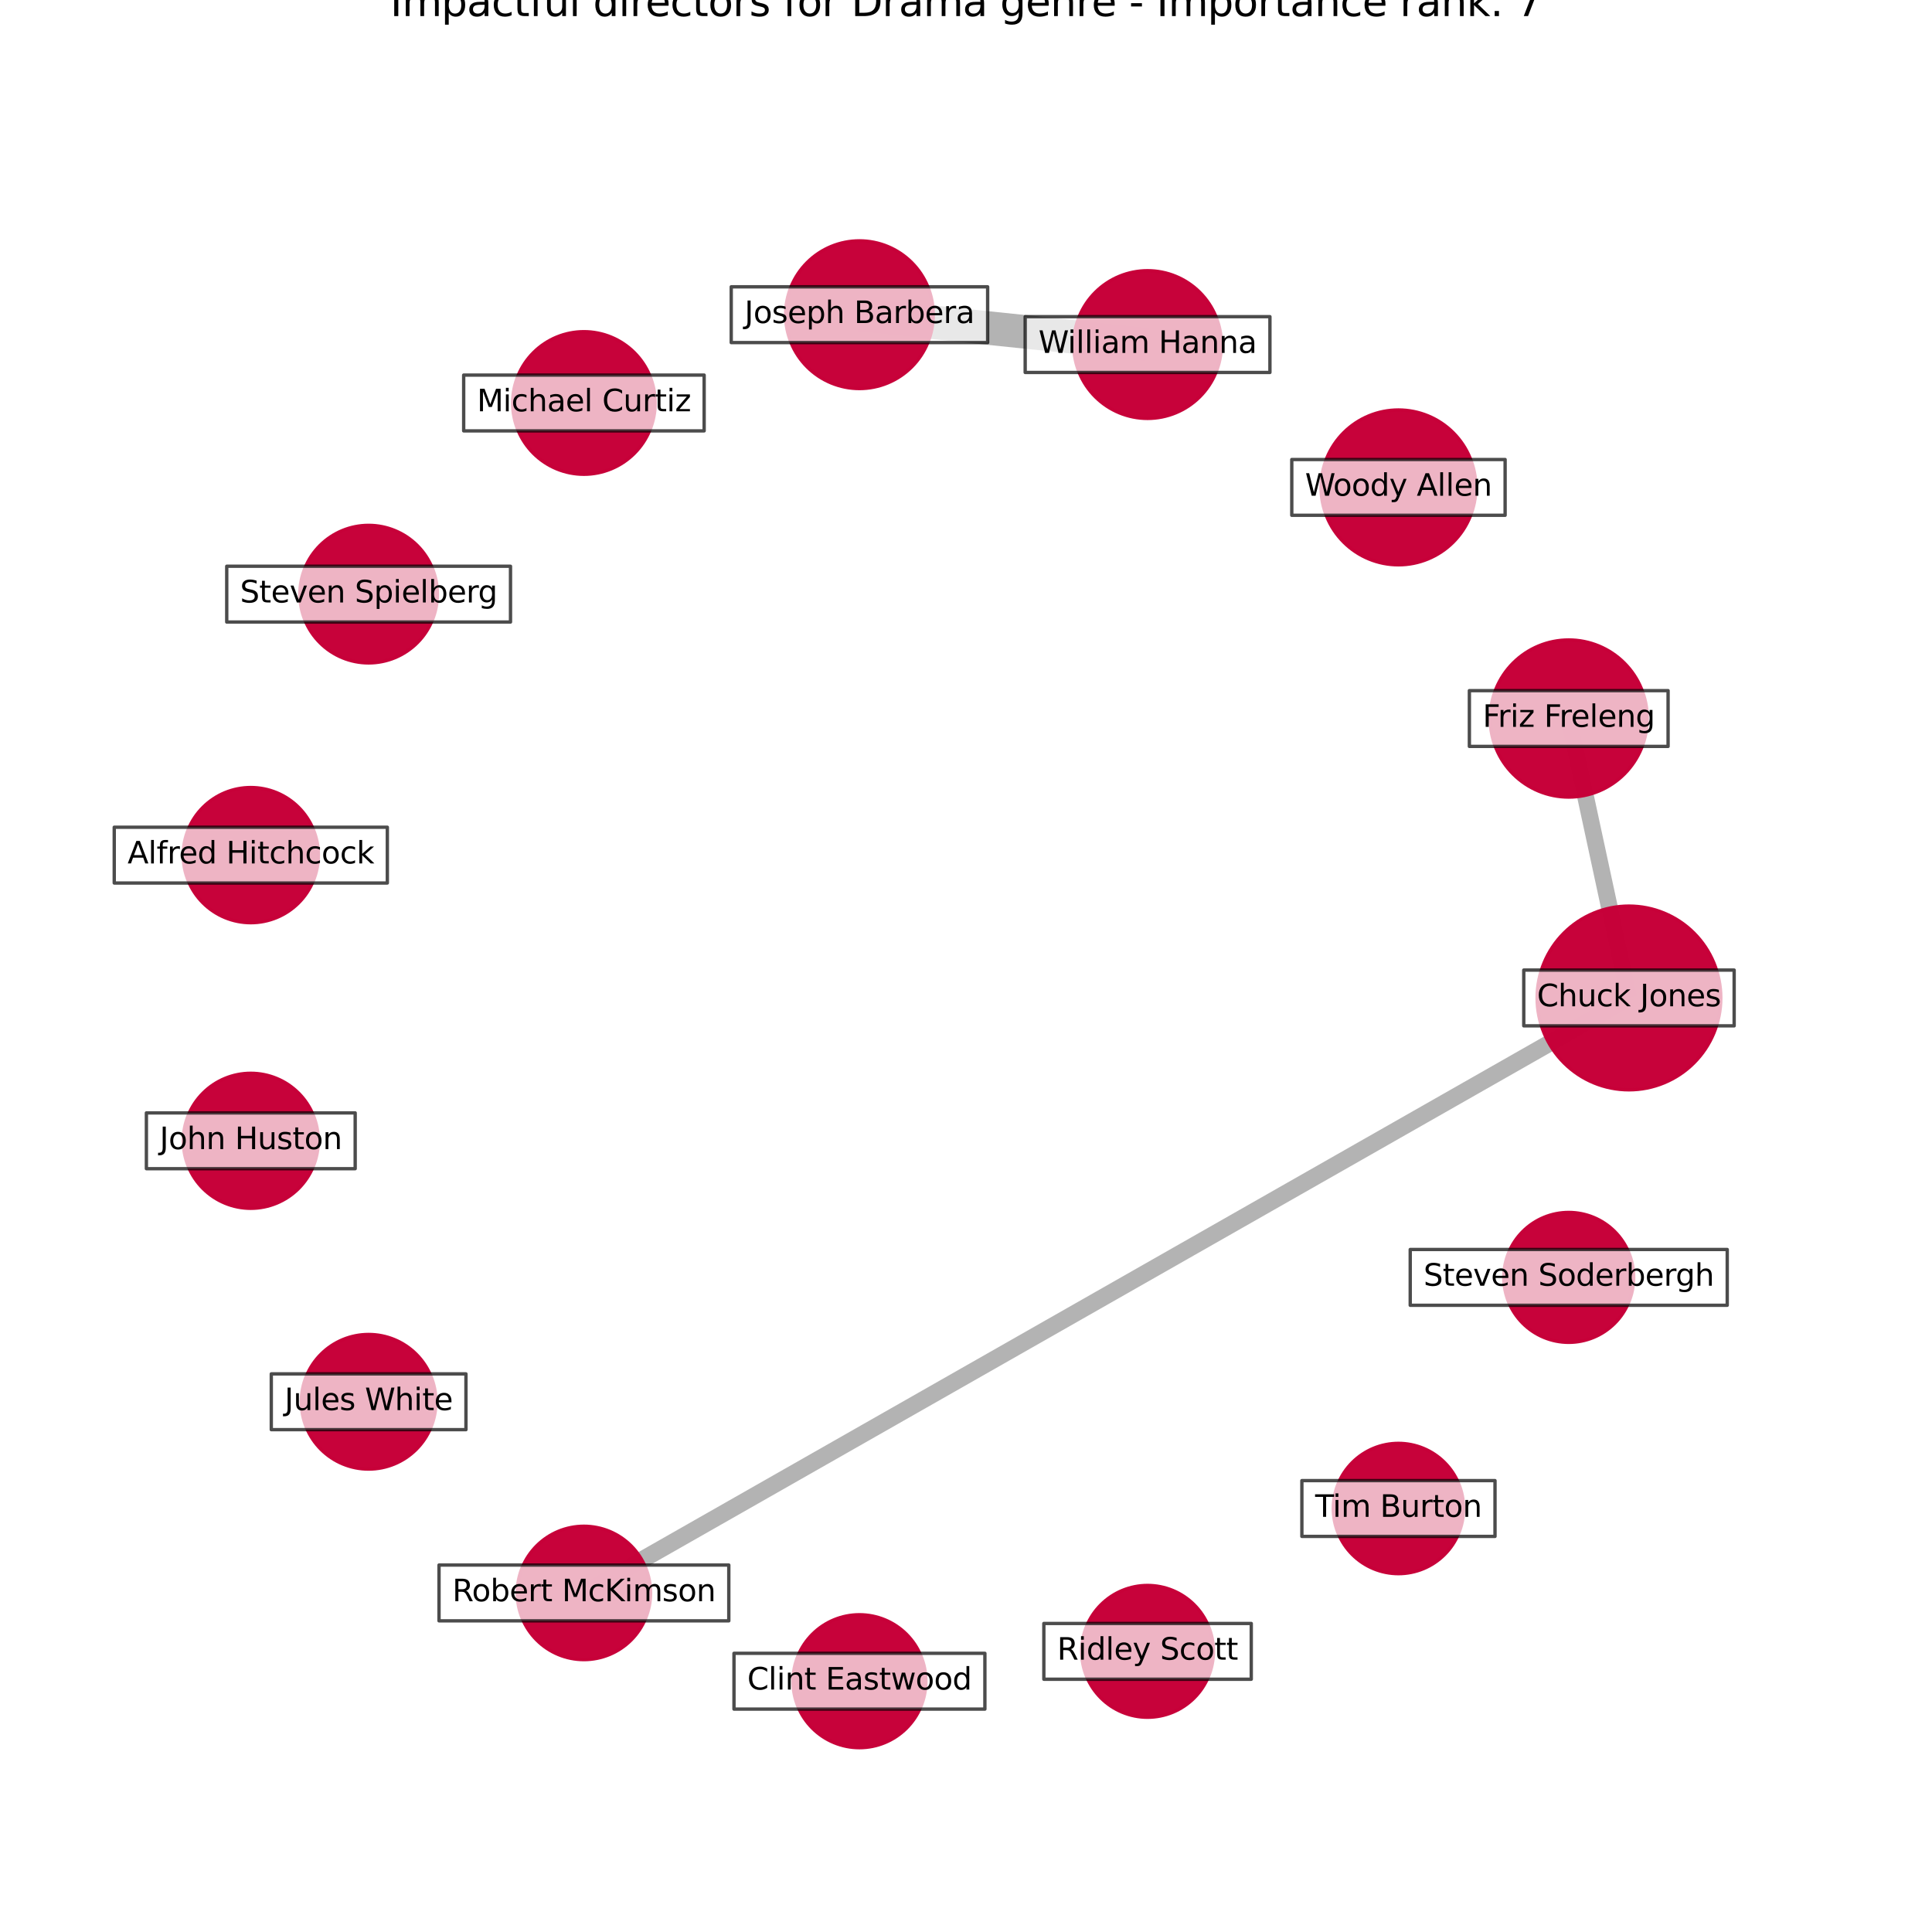 <?xml version="1.0" encoding="utf-8" standalone="no"?>
<!DOCTYPE svg PUBLIC "-//W3C//DTD SVG 1.1//EN"
  "http://www.w3.org/Graphics/SVG/1.1/DTD/svg11.dtd">
<svg xmlns:xlink="http://www.w3.org/1999/xlink" width="576pt" height="576pt" viewBox="0 0 576 576" xmlns="http://www.w3.org/2000/svg" version="1.1">
 <defs>
  <style type="text/css">*{stroke-linejoin: round; stroke-linecap: butt}</style>
 </defs>
 <g id="figure_1">
  <g id="patch_1">
   <path d="M 0 576 
L 576 576 
L 576 0 
L 0 0 
z
" style="fill: #ffffff"/>
  </g>
  <g id="axes_1">
   <g id="LineCollection_1">
    <path d="M 485.652 297.527 
L 467.695 214.217 
" clip-path="url(#p1ddb71b9ff)" style="fill: none; stroke: #000000; stroke-opacity: 0.3; stroke-width: 5"/>
    <path d="M 485.652 297.527 
L 174.086 474.911 
" clip-path="url(#p1ddb71b9ff)" style="fill: none; stroke: #000000; stroke-opacity: 0.3; stroke-width: 5.068"/>
    <path d="M 342.128 102.726 
L 256.23 93.824 
" clip-path="url(#p1ddb71b9ff)" style="fill: none; stroke: #000000; stroke-opacity: 0.3; stroke-width: 10"/>
   </g>
   <g id="PathCollection_1">
    <path d="M 485.652 324.913 
C 492.915 324.913 499.882 322.028 505.017 316.892 
C 510.153 311.756 513.039 304.79 513.039 297.527 
C 513.039 290.264 510.153 283.298 505.017 278.162 
C 499.882 273.027 492.915 270.141 485.652 270.141 
C 478.39 270.141 471.423 273.027 466.288 278.162 
C 461.152 283.298 458.266 290.264 458.266 297.527 
C 458.266 304.79 461.152 311.756 466.288 316.892 
C 471.423 322.028 478.39 324.913 485.652 324.913 
z
" clip-path="url(#p1ddb71b9ff)" style="fill: #c70039; fill-opacity: 0.99; stroke: #c70039; stroke-opacity: 0.99"/>
    <path d="M 467.695 237.636 
C 473.906 237.636 479.863 235.168 484.254 230.777 
C 488.646 226.385 491.114 220.428 491.114 214.217 
C 491.114 208.006 488.646 202.049 484.254 197.658 
C 479.863 193.266 473.906 190.798 467.695 190.798 
C 461.484 190.798 455.527 193.266 451.135 197.658 
C 446.744 202.049 444.276 208.006 444.276 214.217 
C 444.276 220.428 446.744 226.385 451.135 230.777 
C 455.527 235.168 461.484 237.636 467.695 237.636 
z
" clip-path="url(#p1ddb71b9ff)" style="fill: #c70039; fill-opacity: 0.99; stroke: #c70039; stroke-opacity: 0.99"/>
    <path d="M 416.927 168.392 
C 423.048 168.392 428.919 165.96 433.247 161.632 
C 437.575 157.304 440.007 151.433 440.007 145.312 
C 440.007 139.191 437.575 133.32 433.247 128.992 
C 428.919 124.664 423.048 122.232 416.927 122.232 
C 410.806 122.232 404.935 124.664 400.607 128.992 
C 396.279 133.32 393.847 139.191 393.847 145.312 
C 393.847 151.433 396.279 157.304 400.607 161.632 
C 404.935 165.96 410.806 168.392 416.927 168.392 
z
" clip-path="url(#p1ddb71b9ff)" style="fill: #c70039; fill-opacity: 0.99; stroke: #c70039; stroke-opacity: 0.99"/>
    <path d="M 342.128 124.743 
C 347.967 124.743 353.567 122.424 357.696 118.295 
C 361.825 114.166 364.145 108.565 364.145 102.726 
C 364.145 96.887 361.825 91.287 357.696 87.158 
C 353.567 83.029 347.967 80.709 342.128 80.709 
C 336.289 80.709 330.688 83.029 326.559 87.158 
C 322.43 91.287 320.111 96.887 320.111 102.726 
C 320.111 108.565 322.43 114.166 326.559 118.295 
C 330.688 122.424 336.289 124.743 342.128 124.743 
z
" clip-path="url(#p1ddb71b9ff)" style="fill: #c70039; fill-opacity: 0.99; stroke: #c70039; stroke-opacity: 0.99"/>
    <path d="M 256.23 115.841 
C 262.069 115.841 267.669 113.521 271.798 109.392 
C 275.927 105.263 278.247 99.663 278.247 93.824 
C 278.247 87.985 275.927 82.384 271.798 78.255 
C 267.669 74.126 262.069 71.807 256.23 71.807 
C 250.391 71.807 244.79 74.126 240.661 78.255 
C 236.532 82.384 234.213 87.985 234.213 93.824 
C 234.213 99.663 236.532 105.263 240.661 109.392 
C 244.79 113.521 250.391 115.841 256.23 115.841 
z
" clip-path="url(#p1ddb71b9ff)" style="fill: #c70039; fill-opacity: 0.99; stroke: #c70039; stroke-opacity: 0.99"/>
    <path d="M 174.086 141.397 
C 179.722 141.397 185.129 139.157 189.114 135.172 
C 193.1 131.186 195.339 125.78 195.339 120.143 
C 195.339 114.506 193.1 109.1 189.114 105.114 
C 185.129 101.129 179.722 98.889 174.086 98.889 
C 168.449 98.889 163.043 101.129 159.057 105.114 
C 155.072 109.1 152.832 114.506 152.832 120.143 
C 152.832 125.78 155.072 131.186 159.057 135.172 
C 163.043 139.157 168.449 141.397 174.086 141.397 
z
" clip-path="url(#p1ddb71b9ff)" style="fill: #c70039; fill-opacity: 0.99; stroke: #c70039; stroke-opacity: 0.99"/>
    <path d="M 109.9 197.64 
C 115.338 197.64 120.554 195.479 124.399 191.634 
C 128.245 187.788 130.406 182.572 130.406 177.134 
C 130.406 171.695 128.245 166.479 124.399 162.634 
C 120.554 158.788 115.338 156.628 109.9 156.628 
C 104.461 156.628 99.245 158.788 95.4 162.634 
C 91.554 166.479 89.393 171.695 89.393 177.134 
C 89.393 182.572 91.554 187.788 95.4 191.634 
C 99.245 195.479 104.461 197.64 109.9 197.64 
z
" clip-path="url(#p1ddb71b9ff)" style="fill: #c70039; fill-opacity: 0.99; stroke: #c70039; stroke-opacity: 0.99"/>
    <path d="M 74.769 275.091 
C 80.113 275.091 85.239 272.968 89.017 269.189 
C 92.796 265.411 94.919 260.285 94.919 254.942 
C 94.919 249.598 92.796 244.472 89.017 240.694 
C 85.239 236.915 80.113 234.792 74.769 234.792 
C 69.426 234.792 64.3 236.915 60.521 240.694 
C 56.743 244.472 54.62 249.598 54.62 254.942 
C 54.62 260.285 56.743 265.411 60.521 269.189 
C 64.3 272.968 69.426 275.091 74.769 275.091 
z
" clip-path="url(#p1ddb71b9ff)" style="fill: #c70039; fill-opacity: 0.99; stroke: #c70039; stroke-opacity: 0.99"/>
    <path d="M 74.769 360.24 
C 80.107 360.24 85.227 358.119 89.001 354.345 
C 92.776 350.57 94.896 345.451 94.896 340.113 
C 94.896 334.775 92.776 329.655 89.001 325.881 
C 85.227 322.107 80.107 319.986 74.769 319.986 
C 69.431 319.986 64.312 322.107 60.537 325.881 
C 56.763 329.655 54.642 334.775 54.642 340.113 
C 54.642 345.451 56.763 350.57 60.537 354.345 
C 64.312 358.119 69.431 360.24 74.769 360.24 
z
" clip-path="url(#p1ddb71b9ff)" style="fill: #c70039; fill-opacity: 0.99; stroke: #c70039; stroke-opacity: 0.99"/>
    <path d="M 109.9 437.989 
C 115.222 437.989 120.327 435.874 124.09 432.111 
C 127.853 428.348 129.968 423.243 129.968 417.921 
C 129.968 412.599 127.853 407.494 124.09 403.73 
C 120.327 399.967 115.222 397.853 109.9 397.853 
C 104.577 397.853 99.473 399.967 95.709 403.73 
C 91.946 407.494 89.831 412.599 89.831 417.921 
C 89.831 423.243 91.946 428.348 95.709 432.111 
C 99.473 435.874 104.577 437.989 109.9 437.989 
z
" clip-path="url(#p1ddb71b9ff)" style="fill: #c70039; fill-opacity: 0.99; stroke: #c70039; stroke-opacity: 0.99"/>
    <path d="M 174.086 494.791 
C 179.358 494.791 184.415 492.696 188.143 488.968 
C 191.871 485.24 193.965 480.183 193.965 474.911 
C 193.965 469.639 191.871 464.583 188.143 460.855 
C 184.415 457.127 179.358 455.032 174.086 455.032 
C 168.814 455.032 163.757 457.127 160.029 460.855 
C 156.301 464.583 154.207 469.639 154.207 474.911 
C 154.207 480.183 156.301 485.24 160.029 488.968 
C 163.757 492.696 168.814 494.791 174.086 494.791 
z
" clip-path="url(#p1ddb71b9ff)" style="fill: #c70039; fill-opacity: 0.99; stroke: #c70039; stroke-opacity: 0.99"/>
    <path d="M 256.23 521.046 
C 261.485 521.046 266.525 518.958 270.241 515.242 
C 273.957 511.526 276.045 506.486 276.045 501.231 
C 276.045 495.976 273.957 490.935 270.241 487.219 
C 266.525 483.503 261.485 481.416 256.23 481.416 
C 250.975 481.416 245.934 483.503 242.218 487.219 
C 238.502 490.935 236.415 495.976 236.415 501.231 
C 236.415 506.486 238.502 511.526 242.218 515.242 
C 245.934 518.958 250.975 521.046 256.23 521.046 
z
" clip-path="url(#p1ddb71b9ff)" style="fill: #c70039; fill-opacity: 0.99; stroke: #c70039; stroke-opacity: 0.99"/>
    <path d="M 342.128 511.976 
C 347.338 511.976 352.336 509.906 356.021 506.221 
C 359.706 502.537 361.776 497.539 361.776 492.328 
C 361.776 487.117 359.706 482.119 356.021 478.435 
C 352.336 474.75 347.338 472.68 342.128 472.68 
C 336.917 472.68 331.919 474.75 328.234 478.435 
C 324.55 482.119 322.479 487.117 322.479 492.328 
C 322.479 497.539 324.55 502.537 328.234 506.221 
C 331.919 509.906 336.917 511.976 342.128 511.976 
z
" clip-path="url(#p1ddb71b9ff)" style="fill: #c70039; fill-opacity: 0.99; stroke: #c70039; stroke-opacity: 0.99"/>
    <path d="M 416.927 469.165 
C 422.078 469.165 427.019 467.119 430.661 463.476 
C 434.303 459.834 436.35 454.893 436.35 449.742 
C 436.35 444.591 434.303 439.651 430.661 436.008 
C 427.019 432.366 422.078 430.319 416.927 430.319 
C 411.776 430.319 406.836 432.366 403.193 436.008 
C 399.551 439.651 397.504 444.591 397.504 449.742 
C 397.504 454.893 399.551 459.834 403.193 463.476 
C 406.836 467.119 411.776 469.165 416.927 469.165 
z
" clip-path="url(#p1ddb71b9ff)" style="fill: #c70039; fill-opacity: 0.99; stroke: #c70039; stroke-opacity: 0.99"/>
    <path d="M 467.695 400.202 
C 472.831 400.202 477.757 398.162 481.388 394.53 
C 485.019 390.899 487.06 385.973 487.06 380.837 
C 487.06 375.702 485.019 370.776 481.388 367.144 
C 477.757 363.513 472.831 361.472 467.695 361.472 
C 462.559 361.472 457.633 363.513 454.002 367.144 
C 450.37 370.776 448.33 375.702 448.33 380.837 
C 448.33 385.973 450.37 390.899 454.002 394.53 
C 457.633 398.162 462.559 400.202 467.695 400.202 
z
" clip-path="url(#p1ddb71b9ff)" style="fill: #c70039; fill-opacity: 0.99; stroke: #c70039; stroke-opacity: 0.99"/>
   </g>
   <g id="text_1">
    <g id="patch_2">
     <path d="M 454.29 305.842 
L 517.015 305.842 
L 517.015 289.212 
L 454.29 289.212 
z
" clip-path="url(#p1ddb71b9ff)" style="fill: #ffffff; opacity: 0.7; stroke: #000000; stroke-linejoin: miter"/>
    </g>
    <g clip-path="url(#p1ddb71b9ff)">
     <!-- Chuck Jones -->
     <g transform="translate(458.25 300.011)scale(0.09 -0.09)">
      <defs>
       <path id="DejaVuSans-43" d="M 4122 4306 
L 4122 3641 
Q 3803 3938 3442 4084 
Q 3081 4231 2675 4231 
Q 1875 4231 1450 3742 
Q 1025 3253 1025 2328 
Q 1025 1406 1450 917 
Q 1875 428 2675 428 
Q 3081 428 3442 575 
Q 3803 722 4122 1019 
L 4122 359 
Q 3791 134 3420 21 
Q 3050 -91 2638 -91 
Q 1578 -91 968 557 
Q 359 1206 359 2328 
Q 359 3453 968 4101 
Q 1578 4750 2638 4750 
Q 3056 4750 3426 4639 
Q 3797 4528 4122 4306 
z
" transform="scale(0.016)"/>
       <path id="DejaVuSans-68" d="M 3513 2113 
L 3513 0 
L 2938 0 
L 2938 2094 
Q 2938 2591 2744 2837 
Q 2550 3084 2163 3084 
Q 1697 3084 1428 2787 
Q 1159 2491 1159 1978 
L 1159 0 
L 581 0 
L 581 4863 
L 1159 4863 
L 1159 2956 
Q 1366 3272 1645 3428 
Q 1925 3584 2291 3584 
Q 2894 3584 3203 3211 
Q 3513 2838 3513 2113 
z
" transform="scale(0.016)"/>
       <path id="DejaVuSans-75" d="M 544 1381 
L 544 3500 
L 1119 3500 
L 1119 1403 
Q 1119 906 1312 657 
Q 1506 409 1894 409 
Q 2359 409 2629 706 
Q 2900 1003 2900 1516 
L 2900 3500 
L 3475 3500 
L 3475 0 
L 2900 0 
L 2900 538 
Q 2691 219 2414 64 
Q 2138 -91 1772 -91 
Q 1169 -91 856 284 
Q 544 659 544 1381 
z
M 1991 3584 
L 1991 3584 
z
" transform="scale(0.016)"/>
       <path id="DejaVuSans-63" d="M 3122 3366 
L 3122 2828 
Q 2878 2963 2633 3030 
Q 2388 3097 2138 3097 
Q 1578 3097 1268 2742 
Q 959 2388 959 1747 
Q 959 1106 1268 751 
Q 1578 397 2138 397 
Q 2388 397 2633 464 
Q 2878 531 3122 666 
L 3122 134 
Q 2881 22 2623 -34 
Q 2366 -91 2075 -91 
Q 1284 -91 818 406 
Q 353 903 353 1747 
Q 353 2603 823 3093 
Q 1294 3584 2113 3584 
Q 2378 3584 2631 3529 
Q 2884 3475 3122 3366 
z
" transform="scale(0.016)"/>
       <path id="DejaVuSans-6b" d="M 581 4863 
L 1159 4863 
L 1159 1991 
L 2875 3500 
L 3609 3500 
L 1753 1863 
L 3688 0 
L 2938 0 
L 1159 1709 
L 1159 0 
L 581 0 
L 581 4863 
z
" transform="scale(0.016)"/>
       <path id="DejaVuSans-20" transform="scale(0.016)"/>
       <path id="DejaVuSans-4a" d="M 628 4666 
L 1259 4666 
L 1259 325 
Q 1259 -519 939 -900 
Q 619 -1281 -91 -1281 
L -331 -1281 
L -331 -750 
L -134 -750 
Q 284 -750 456 -515 
Q 628 -281 628 325 
L 628 4666 
z
" transform="scale(0.016)"/>
       <path id="DejaVuSans-6f" d="M 1959 3097 
Q 1497 3097 1228 2736 
Q 959 2375 959 1747 
Q 959 1119 1226 758 
Q 1494 397 1959 397 
Q 2419 397 2687 759 
Q 2956 1122 2956 1747 
Q 2956 2369 2687 2733 
Q 2419 3097 1959 3097 
z
M 1959 3584 
Q 2709 3584 3137 3096 
Q 3566 2609 3566 1747 
Q 3566 888 3137 398 
Q 2709 -91 1959 -91 
Q 1206 -91 779 398 
Q 353 888 353 1747 
Q 353 2609 779 3096 
Q 1206 3584 1959 3584 
z
" transform="scale(0.016)"/>
       <path id="DejaVuSans-6e" d="M 3513 2113 
L 3513 0 
L 2938 0 
L 2938 2094 
Q 2938 2591 2744 2837 
Q 2550 3084 2163 3084 
Q 1697 3084 1428 2787 
Q 1159 2491 1159 1978 
L 1159 0 
L 581 0 
L 581 3500 
L 1159 3500 
L 1159 2956 
Q 1366 3272 1645 3428 
Q 1925 3584 2291 3584 
Q 2894 3584 3203 3211 
Q 3513 2838 3513 2113 
z
" transform="scale(0.016)"/>
       <path id="DejaVuSans-65" d="M 3597 1894 
L 3597 1613 
L 953 1613 
Q 991 1019 1311 708 
Q 1631 397 2203 397 
Q 2534 397 2845 478 
Q 3156 559 3463 722 
L 3463 178 
Q 3153 47 2828 -22 
Q 2503 -91 2169 -91 
Q 1331 -91 842 396 
Q 353 884 353 1716 
Q 353 2575 817 3079 
Q 1281 3584 2069 3584 
Q 2775 3584 3186 3129 
Q 3597 2675 3597 1894 
z
M 3022 2063 
Q 3016 2534 2758 2815 
Q 2500 3097 2075 3097 
Q 1594 3097 1305 2825 
Q 1016 2553 972 2059 
L 3022 2063 
z
" transform="scale(0.016)"/>
       <path id="DejaVuSans-73" d="M 2834 3397 
L 2834 2853 
Q 2591 2978 2328 3040 
Q 2066 3103 1784 3103 
Q 1356 3103 1142 2972 
Q 928 2841 928 2578 
Q 928 2378 1081 2264 
Q 1234 2150 1697 2047 
L 1894 2003 
Q 2506 1872 2764 1633 
Q 3022 1394 3022 966 
Q 3022 478 2636 193 
Q 2250 -91 1575 -91 
Q 1294 -91 989 -36 
Q 684 19 347 128 
L 347 722 
Q 666 556 975 473 
Q 1284 391 1588 391 
Q 1994 391 2212 530 
Q 2431 669 2431 922 
Q 2431 1156 2273 1281 
Q 2116 1406 1581 1522 
L 1381 1569 
Q 847 1681 609 1914 
Q 372 2147 372 2553 
Q 372 3047 722 3315 
Q 1072 3584 1716 3584 
Q 2034 3584 2315 3537 
Q 2597 3491 2834 3397 
z
" transform="scale(0.016)"/>
      </defs>
      <use xlink:href="#DejaVuSans-43"/>
      <use xlink:href="#DejaVuSans-68" x="69.824"/>
      <use xlink:href="#DejaVuSans-75" x="133.203"/>
      <use xlink:href="#DejaVuSans-63" x="196.582"/>
      <use xlink:href="#DejaVuSans-6b" x="251.562"/>
      <use xlink:href="#DejaVuSans-20" x="309.473"/>
      <use xlink:href="#DejaVuSans-4a" x="341.26"/>
      <use xlink:href="#DejaVuSans-6f" x="370.752"/>
      <use xlink:href="#DejaVuSans-6e" x="431.934"/>
      <use xlink:href="#DejaVuSans-65" x="495.312"/>
      <use xlink:href="#DejaVuSans-73" x="556.836"/>
     </g>
    </g>
   </g>
   <g id="text_2">
    <g id="patch_3">
     <path d="M 438.074 222.532 
L 497.316 222.532 
L 497.316 205.902 
L 438.074 205.902 
z
" clip-path="url(#p1ddb71b9ff)" style="fill: #ffffff; opacity: 0.7; stroke: #000000; stroke-linejoin: miter"/>
    </g>
    <g clip-path="url(#p1ddb71b9ff)">
     <!-- Friz Freleng -->
     <g transform="translate(442.034 216.701)scale(0.09 -0.09)">
      <defs>
       <path id="DejaVuSans-46" d="M 628 4666 
L 3309 4666 
L 3309 4134 
L 1259 4134 
L 1259 2759 
L 3109 2759 
L 3109 2228 
L 1259 2228 
L 1259 0 
L 628 0 
L 628 4666 
z
" transform="scale(0.016)"/>
       <path id="DejaVuSans-72" d="M 2631 2963 
Q 2534 3019 2420 3045 
Q 2306 3072 2169 3072 
Q 1681 3072 1420 2755 
Q 1159 2438 1159 1844 
L 1159 0 
L 581 0 
L 581 3500 
L 1159 3500 
L 1159 2956 
Q 1341 3275 1631 3429 
Q 1922 3584 2338 3584 
Q 2397 3584 2469 3576 
Q 2541 3569 2628 3553 
L 2631 2963 
z
" transform="scale(0.016)"/>
       <path id="DejaVuSans-69" d="M 603 3500 
L 1178 3500 
L 1178 0 
L 603 0 
L 603 3500 
z
M 603 4863 
L 1178 4863 
L 1178 4134 
L 603 4134 
L 603 4863 
z
" transform="scale(0.016)"/>
       <path id="DejaVuSans-7a" d="M 353 3500 
L 3084 3500 
L 3084 2975 
L 922 459 
L 3084 459 
L 3084 0 
L 275 0 
L 275 525 
L 2438 3041 
L 353 3041 
L 353 3500 
z
" transform="scale(0.016)"/>
       <path id="DejaVuSans-6c" d="M 603 4863 
L 1178 4863 
L 1178 0 
L 603 0 
L 603 4863 
z
" transform="scale(0.016)"/>
       <path id="DejaVuSans-67" d="M 2906 1791 
Q 2906 2416 2648 2759 
Q 2391 3103 1925 3103 
Q 1463 3103 1205 2759 
Q 947 2416 947 1791 
Q 947 1169 1205 825 
Q 1463 481 1925 481 
Q 2391 481 2648 825 
Q 2906 1169 2906 1791 
z
M 3481 434 
Q 3481 -459 3084 -895 
Q 2688 -1331 1869 -1331 
Q 1566 -1331 1297 -1286 
Q 1028 -1241 775 -1147 
L 775 -588 
Q 1028 -725 1275 -790 
Q 1522 -856 1778 -856 
Q 2344 -856 2625 -561 
Q 2906 -266 2906 331 
L 2906 616 
Q 2728 306 2450 153 
Q 2172 0 1784 0 
Q 1141 0 747 490 
Q 353 981 353 1791 
Q 353 2603 747 3093 
Q 1141 3584 1784 3584 
Q 2172 3584 2450 3431 
Q 2728 3278 2906 2969 
L 2906 3500 
L 3481 3500 
L 3481 434 
z
" transform="scale(0.016)"/>
      </defs>
      <use xlink:href="#DejaVuSans-46"/>
      <use xlink:href="#DejaVuSans-72" x="50.27"/>
      <use xlink:href="#DejaVuSans-69" x="91.383"/>
      <use xlink:href="#DejaVuSans-7a" x="119.166"/>
      <use xlink:href="#DejaVuSans-20" x="171.656"/>
      <use xlink:href="#DejaVuSans-46" x="203.443"/>
      <use xlink:href="#DejaVuSans-72" x="253.713"/>
      <use xlink:href="#DejaVuSans-65" x="292.576"/>
      <use xlink:href="#DejaVuSans-6c" x="354.1"/>
      <use xlink:href="#DejaVuSans-65" x="381.883"/>
      <use xlink:href="#DejaVuSans-6e" x="443.406"/>
      <use xlink:href="#DejaVuSans-67" x="506.785"/>
     </g>
    </g>
   </g>
   <g id="text_3">
    <g id="patch_4">
     <path d="M 385.126 153.627 
L 448.729 153.627 
L 448.729 136.997 
L 385.126 136.997 
z
" clip-path="url(#p1ddb71b9ff)" style="fill: #ffffff; opacity: 0.7; stroke: #000000; stroke-linejoin: miter"/>
    </g>
    <g clip-path="url(#p1ddb71b9ff)">
     <!-- Woody Allen -->
     <g transform="translate(389.086 147.796)scale(0.09 -0.09)">
      <defs>
       <path id="DejaVuSans-57" d="M 213 4666 
L 850 4666 
L 1831 722 
L 2809 4666 
L 3519 4666 
L 4500 722 
L 5478 4666 
L 6119 4666 
L 4947 0 
L 4153 0 
L 3169 4050 
L 2175 0 
L 1381 0 
L 213 4666 
z
" transform="scale(0.016)"/>
       <path id="DejaVuSans-64" d="M 2906 2969 
L 2906 4863 
L 3481 4863 
L 3481 0 
L 2906 0 
L 2906 525 
Q 2725 213 2448 61 
Q 2172 -91 1784 -91 
Q 1150 -91 751 415 
Q 353 922 353 1747 
Q 353 2572 751 3078 
Q 1150 3584 1784 3584 
Q 2172 3584 2448 3432 
Q 2725 3281 2906 2969 
z
M 947 1747 
Q 947 1113 1208 752 
Q 1469 391 1925 391 
Q 2381 391 2643 752 
Q 2906 1113 2906 1747 
Q 2906 2381 2643 2742 
Q 2381 3103 1925 3103 
Q 1469 3103 1208 2742 
Q 947 2381 947 1747 
z
" transform="scale(0.016)"/>
       <path id="DejaVuSans-79" d="M 2059 -325 
Q 1816 -950 1584 -1140 
Q 1353 -1331 966 -1331 
L 506 -1331 
L 506 -850 
L 844 -850 
Q 1081 -850 1212 -737 
Q 1344 -625 1503 -206 
L 1606 56 
L 191 3500 
L 800 3500 
L 1894 763 
L 2988 3500 
L 3597 3500 
L 2059 -325 
z
" transform="scale(0.016)"/>
       <path id="DejaVuSans-41" d="M 2188 4044 
L 1331 1722 
L 3047 1722 
L 2188 4044 
z
M 1831 4666 
L 2547 4666 
L 4325 0 
L 3669 0 
L 3244 1197 
L 1141 1197 
L 716 0 
L 50 0 
L 1831 4666 
z
" transform="scale(0.016)"/>
      </defs>
      <use xlink:href="#DejaVuSans-57"/>
      <use xlink:href="#DejaVuSans-6f" x="93.002"/>
      <use xlink:href="#DejaVuSans-6f" x="154.184"/>
      <use xlink:href="#DejaVuSans-64" x="215.365"/>
      <use xlink:href="#DejaVuSans-79" x="278.842"/>
      <use xlink:href="#DejaVuSans-20" x="338.021"/>
      <use xlink:href="#DejaVuSans-41" x="369.809"/>
      <use xlink:href="#DejaVuSans-6c" x="438.217"/>
      <use xlink:href="#DejaVuSans-6c" x="466"/>
      <use xlink:href="#DejaVuSans-65" x="493.783"/>
      <use xlink:href="#DejaVuSans-6e" x="555.307"/>
     </g>
    </g>
   </g>
   <g id="text_4">
    <g id="patch_5">
     <path d="M 305.645 111.042 
L 378.611 111.042 
L 378.611 94.411 
L 305.645 94.411 
z
" clip-path="url(#p1ddb71b9ff)" style="fill: #ffffff; opacity: 0.7; stroke: #000000; stroke-linejoin: miter"/>
    </g>
    <g clip-path="url(#p1ddb71b9ff)">
     <!-- William Hanna -->
     <g transform="translate(309.605 105.21)scale(0.09 -0.09)">
      <defs>
       <path id="DejaVuSans-61" d="M 2194 1759 
Q 1497 1759 1228 1600 
Q 959 1441 959 1056 
Q 959 750 1161 570 
Q 1363 391 1709 391 
Q 2188 391 2477 730 
Q 2766 1069 2766 1631 
L 2766 1759 
L 2194 1759 
z
M 3341 1997 
L 3341 0 
L 2766 0 
L 2766 531 
Q 2569 213 2275 61 
Q 1981 -91 1556 -91 
Q 1019 -91 701 211 
Q 384 513 384 1019 
Q 384 1609 779 1909 
Q 1175 2209 1959 2209 
L 2766 2209 
L 2766 2266 
Q 2766 2663 2505 2880 
Q 2244 3097 1772 3097 
Q 1472 3097 1187 3025 
Q 903 2953 641 2809 
L 641 3341 
Q 956 3463 1253 3523 
Q 1550 3584 1831 3584 
Q 2591 3584 2966 3190 
Q 3341 2797 3341 1997 
z
" transform="scale(0.016)"/>
       <path id="DejaVuSans-6d" d="M 3328 2828 
Q 3544 3216 3844 3400 
Q 4144 3584 4550 3584 
Q 5097 3584 5394 3201 
Q 5691 2819 5691 2113 
L 5691 0 
L 5113 0 
L 5113 2094 
Q 5113 2597 4934 2840 
Q 4756 3084 4391 3084 
Q 3944 3084 3684 2787 
Q 3425 2491 3425 1978 
L 3425 0 
L 2847 0 
L 2847 2094 
Q 2847 2600 2669 2842 
Q 2491 3084 2119 3084 
Q 1678 3084 1418 2786 
Q 1159 2488 1159 1978 
L 1159 0 
L 581 0 
L 581 3500 
L 1159 3500 
L 1159 2956 
Q 1356 3278 1631 3431 
Q 1906 3584 2284 3584 
Q 2666 3584 2933 3390 
Q 3200 3197 3328 2828 
z
" transform="scale(0.016)"/>
       <path id="DejaVuSans-48" d="M 628 4666 
L 1259 4666 
L 1259 2753 
L 3553 2753 
L 3553 4666 
L 4184 4666 
L 4184 0 
L 3553 0 
L 3553 2222 
L 1259 2222 
L 1259 0 
L 628 0 
L 628 4666 
z
" transform="scale(0.016)"/>
      </defs>
      <use xlink:href="#DejaVuSans-57"/>
      <use xlink:href="#DejaVuSans-69" x="96.627"/>
      <use xlink:href="#DejaVuSans-6c" x="124.41"/>
      <use xlink:href="#DejaVuSans-6c" x="152.193"/>
      <use xlink:href="#DejaVuSans-69" x="179.977"/>
      <use xlink:href="#DejaVuSans-61" x="207.76"/>
      <use xlink:href="#DejaVuSans-6d" x="269.039"/>
      <use xlink:href="#DejaVuSans-20" x="366.451"/>
      <use xlink:href="#DejaVuSans-48" x="398.238"/>
      <use xlink:href="#DejaVuSans-61" x="473.434"/>
      <use xlink:href="#DejaVuSans-6e" x="534.713"/>
      <use xlink:href="#DejaVuSans-6e" x="598.092"/>
      <use xlink:href="#DejaVuSans-61" x="661.471"/>
     </g>
    </g>
   </g>
   <g id="text_5">
    <g id="patch_6">
     <path d="M 218.008 102.139 
L 294.451 102.139 
L 294.451 85.508 
L 218.008 85.508 
z
" clip-path="url(#p1ddb71b9ff)" style="fill: #ffffff; opacity: 0.7; stroke: #000000; stroke-linejoin: miter"/>
    </g>
    <g clip-path="url(#p1ddb71b9ff)">
     <!-- Joseph Barbera -->
     <g transform="translate(221.968 96.307)scale(0.09 -0.09)">
      <defs>
       <path id="DejaVuSans-70" d="M 1159 525 
L 1159 -1331 
L 581 -1331 
L 581 3500 
L 1159 3500 
L 1159 2969 
Q 1341 3281 1617 3432 
Q 1894 3584 2278 3584 
Q 2916 3584 3314 3078 
Q 3713 2572 3713 1747 
Q 3713 922 3314 415 
Q 2916 -91 2278 -91 
Q 1894 -91 1617 61 
Q 1341 213 1159 525 
z
M 3116 1747 
Q 3116 2381 2855 2742 
Q 2594 3103 2138 3103 
Q 1681 3103 1420 2742 
Q 1159 2381 1159 1747 
Q 1159 1113 1420 752 
Q 1681 391 2138 391 
Q 2594 391 2855 752 
Q 3116 1113 3116 1747 
z
" transform="scale(0.016)"/>
       <path id="DejaVuSans-42" d="M 1259 2228 
L 1259 519 
L 2272 519 
Q 2781 519 3026 730 
Q 3272 941 3272 1375 
Q 3272 1813 3026 2020 
Q 2781 2228 2272 2228 
L 1259 2228 
z
M 1259 4147 
L 1259 2741 
L 2194 2741 
Q 2656 2741 2882 2914 
Q 3109 3088 3109 3444 
Q 3109 3797 2882 3972 
Q 2656 4147 2194 4147 
L 1259 4147 
z
M 628 4666 
L 2241 4666 
Q 2963 4666 3353 4366 
Q 3744 4066 3744 3513 
Q 3744 3084 3544 2831 
Q 3344 2578 2956 2516 
Q 3422 2416 3680 2098 
Q 3938 1781 3938 1306 
Q 3938 681 3513 340 
Q 3088 0 2303 0 
L 628 0 
L 628 4666 
z
" transform="scale(0.016)"/>
       <path id="DejaVuSans-62" d="M 3116 1747 
Q 3116 2381 2855 2742 
Q 2594 3103 2138 3103 
Q 1681 3103 1420 2742 
Q 1159 2381 1159 1747 
Q 1159 1113 1420 752 
Q 1681 391 2138 391 
Q 2594 391 2855 752 
Q 3116 1113 3116 1747 
z
M 1159 2969 
Q 1341 3281 1617 3432 
Q 1894 3584 2278 3584 
Q 2916 3584 3314 3078 
Q 3713 2572 3713 1747 
Q 3713 922 3314 415 
Q 2916 -91 2278 -91 
Q 1894 -91 1617 61 
Q 1341 213 1159 525 
L 1159 0 
L 581 0 
L 581 4863 
L 1159 4863 
L 1159 2969 
z
" transform="scale(0.016)"/>
      </defs>
      <use xlink:href="#DejaVuSans-4a"/>
      <use xlink:href="#DejaVuSans-6f" x="29.492"/>
      <use xlink:href="#DejaVuSans-73" x="90.674"/>
      <use xlink:href="#DejaVuSans-65" x="142.773"/>
      <use xlink:href="#DejaVuSans-70" x="204.297"/>
      <use xlink:href="#DejaVuSans-68" x="267.773"/>
      <use xlink:href="#DejaVuSans-20" x="331.152"/>
      <use xlink:href="#DejaVuSans-42" x="362.939"/>
      <use xlink:href="#DejaVuSans-61" x="431.543"/>
      <use xlink:href="#DejaVuSans-72" x="492.822"/>
      <use xlink:href="#DejaVuSans-62" x="533.936"/>
      <use xlink:href="#DejaVuSans-65" x="597.412"/>
      <use xlink:href="#DejaVuSans-72" x="658.936"/>
      <use xlink:href="#DejaVuSans-61" x="700.049"/>
     </g>
    </g>
   </g>
   <g id="text_6">
    <g id="patch_7">
     <path d="M 138.24 128.458 
L 209.932 128.458 
L 209.932 111.828 
L 138.24 111.828 
z
" clip-path="url(#p1ddb71b9ff)" style="fill: #ffffff; opacity: 0.7; stroke: #000000; stroke-linejoin: miter"/>
    </g>
    <g clip-path="url(#p1ddb71b9ff)">
     <!-- Michael Curtiz -->
     <g transform="translate(142.2 122.626)scale(0.09 -0.09)">
      <defs>
       <path id="DejaVuSans-4d" d="M 628 4666 
L 1569 4666 
L 2759 1491 
L 3956 4666 
L 4897 4666 
L 4897 0 
L 4281 0 
L 4281 4097 
L 3078 897 
L 2444 897 
L 1241 4097 
L 1241 0 
L 628 0 
L 628 4666 
z
" transform="scale(0.016)"/>
       <path id="DejaVuSans-74" d="M 1172 4494 
L 1172 3500 
L 2356 3500 
L 2356 3053 
L 1172 3053 
L 1172 1153 
Q 1172 725 1289 603 
Q 1406 481 1766 481 
L 2356 481 
L 2356 0 
L 1766 0 
Q 1100 0 847 248 
Q 594 497 594 1153 
L 594 3053 
L 172 3053 
L 172 3500 
L 594 3500 
L 594 4494 
L 1172 4494 
z
" transform="scale(0.016)"/>
      </defs>
      <use xlink:href="#DejaVuSans-4d"/>
      <use xlink:href="#DejaVuSans-69" x="86.279"/>
      <use xlink:href="#DejaVuSans-63" x="114.062"/>
      <use xlink:href="#DejaVuSans-68" x="169.043"/>
      <use xlink:href="#DejaVuSans-61" x="232.422"/>
      <use xlink:href="#DejaVuSans-65" x="293.701"/>
      <use xlink:href="#DejaVuSans-6c" x="355.225"/>
      <use xlink:href="#DejaVuSans-20" x="383.008"/>
      <use xlink:href="#DejaVuSans-43" x="414.795"/>
      <use xlink:href="#DejaVuSans-75" x="484.619"/>
      <use xlink:href="#DejaVuSans-72" x="547.998"/>
      <use xlink:href="#DejaVuSans-74" x="589.111"/>
      <use xlink:href="#DejaVuSans-69" x="628.32"/>
      <use xlink:href="#DejaVuSans-7a" x="656.104"/>
     </g>
    </g>
   </g>
   <g id="text_7">
    <g id="patch_8">
     <path d="M 67.599 185.449 
L 152.2 185.449 
L 152.2 168.819 
L 67.599 168.819 
z
" clip-path="url(#p1ddb71b9ff)" style="fill: #ffffff; opacity: 0.7; stroke: #000000; stroke-linejoin: miter"/>
    </g>
    <g clip-path="url(#p1ddb71b9ff)">
     <!-- Steven Spielberg -->
     <g transform="translate(71.559 179.617)scale(0.09 -0.09)">
      <defs>
       <path id="DejaVuSans-53" d="M 3425 4513 
L 3425 3897 
Q 3066 4069 2747 4153 
Q 2428 4238 2131 4238 
Q 1616 4238 1336 4038 
Q 1056 3838 1056 3469 
Q 1056 3159 1242 3001 
Q 1428 2844 1947 2747 
L 2328 2669 
Q 3034 2534 3370 2195 
Q 3706 1856 3706 1288 
Q 3706 609 3251 259 
Q 2797 -91 1919 -91 
Q 1588 -91 1214 -16 
Q 841 59 441 206 
L 441 856 
Q 825 641 1194 531 
Q 1563 422 1919 422 
Q 2459 422 2753 634 
Q 3047 847 3047 1241 
Q 3047 1584 2836 1778 
Q 2625 1972 2144 2069 
L 1759 2144 
Q 1053 2284 737 2584 
Q 422 2884 422 3419 
Q 422 4038 858 4394 
Q 1294 4750 2059 4750 
Q 2388 4750 2728 4690 
Q 3069 4631 3425 4513 
z
" transform="scale(0.016)"/>
       <path id="DejaVuSans-76" d="M 191 3500 
L 800 3500 
L 1894 563 
L 2988 3500 
L 3597 3500 
L 2284 0 
L 1503 0 
L 191 3500 
z
" transform="scale(0.016)"/>
      </defs>
      <use xlink:href="#DejaVuSans-53"/>
      <use xlink:href="#DejaVuSans-74" x="63.477"/>
      <use xlink:href="#DejaVuSans-65" x="102.686"/>
      <use xlink:href="#DejaVuSans-76" x="164.209"/>
      <use xlink:href="#DejaVuSans-65" x="223.389"/>
      <use xlink:href="#DejaVuSans-6e" x="284.912"/>
      <use xlink:href="#DejaVuSans-20" x="348.291"/>
      <use xlink:href="#DejaVuSans-53" x="380.078"/>
      <use xlink:href="#DejaVuSans-70" x="443.555"/>
      <use xlink:href="#DejaVuSans-69" x="507.031"/>
      <use xlink:href="#DejaVuSans-65" x="534.814"/>
      <use xlink:href="#DejaVuSans-6c" x="596.338"/>
      <use xlink:href="#DejaVuSans-62" x="624.121"/>
      <use xlink:href="#DejaVuSans-65" x="687.598"/>
      <use xlink:href="#DejaVuSans-72" x="749.121"/>
      <use xlink:href="#DejaVuSans-67" x="788.484"/>
     </g>
    </g>
   </g>
   <g id="text_8">
    <g id="patch_9">
     <path d="M 34.06 263.257 
L 115.479 263.257 
L 115.479 246.626 
L 34.06 246.626 
z
" clip-path="url(#p1ddb71b9ff)" style="fill: #ffffff; opacity: 0.7; stroke: #000000; stroke-linejoin: miter"/>
    </g>
    <g clip-path="url(#p1ddb71b9ff)">
     <!-- Alfred Hitchcock -->
     <g transform="translate(38.02 257.425)scale(0.09 -0.09)">
      <defs>
       <path id="DejaVuSans-66" d="M 2375 4863 
L 2375 4384 
L 1825 4384 
Q 1516 4384 1395 4259 
Q 1275 4134 1275 3809 
L 1275 3500 
L 2222 3500 
L 2222 3053 
L 1275 3053 
L 1275 0 
L 697 0 
L 697 3053 
L 147 3053 
L 147 3500 
L 697 3500 
L 697 3744 
Q 697 4328 969 4595 
Q 1241 4863 1831 4863 
L 2375 4863 
z
" transform="scale(0.016)"/>
      </defs>
      <use xlink:href="#DejaVuSans-41"/>
      <use xlink:href="#DejaVuSans-6c" x="68.408"/>
      <use xlink:href="#DejaVuSans-66" x="96.191"/>
      <use xlink:href="#DejaVuSans-72" x="131.396"/>
      <use xlink:href="#DejaVuSans-65" x="170.26"/>
      <use xlink:href="#DejaVuSans-64" x="231.783"/>
      <use xlink:href="#DejaVuSans-20" x="295.26"/>
      <use xlink:href="#DejaVuSans-48" x="327.047"/>
      <use xlink:href="#DejaVuSans-69" x="402.242"/>
      <use xlink:href="#DejaVuSans-74" x="430.025"/>
      <use xlink:href="#DejaVuSans-63" x="469.234"/>
      <use xlink:href="#DejaVuSans-68" x="524.215"/>
      <use xlink:href="#DejaVuSans-63" x="587.594"/>
      <use xlink:href="#DejaVuSans-6f" x="642.574"/>
      <use xlink:href="#DejaVuSans-63" x="703.756"/>
      <use xlink:href="#DejaVuSans-6b" x="758.736"/>
     </g>
    </g>
   </g>
   <g id="text_9">
    <g id="patch_10">
     <path d="M 43.645 348.428 
L 105.894 348.428 
L 105.894 331.798 
L 43.645 331.798 
z
" clip-path="url(#p1ddb71b9ff)" style="fill: #ffffff; opacity: 0.7; stroke: #000000; stroke-linejoin: miter"/>
    </g>
    <g clip-path="url(#p1ddb71b9ff)">
     <!-- John Huston -->
     <g transform="translate(47.605 342.596)scale(0.09 -0.09)">
      <use xlink:href="#DejaVuSans-4a"/>
      <use xlink:href="#DejaVuSans-6f" x="29.492"/>
      <use xlink:href="#DejaVuSans-68" x="90.674"/>
      <use xlink:href="#DejaVuSans-6e" x="154.053"/>
      <use xlink:href="#DejaVuSans-20" x="217.432"/>
      <use xlink:href="#DejaVuSans-48" x="249.219"/>
      <use xlink:href="#DejaVuSans-75" x="324.414"/>
      <use xlink:href="#DejaVuSans-73" x="387.793"/>
      <use xlink:href="#DejaVuSans-74" x="439.893"/>
      <use xlink:href="#DejaVuSans-6f" x="479.102"/>
      <use xlink:href="#DejaVuSans-6e" x="540.283"/>
     </g>
    </g>
   </g>
   <g id="text_10">
    <g id="patch_11">
     <path d="M 80.882 426.236 
L 138.917 426.236 
L 138.917 409.606 
L 80.882 409.606 
z
" clip-path="url(#p1ddb71b9ff)" style="fill: #ffffff; opacity: 0.7; stroke: #000000; stroke-linejoin: miter"/>
    </g>
    <g clip-path="url(#p1ddb71b9ff)">
     <!-- Jules White -->
     <g transform="translate(84.842 420.404)scale(0.09 -0.09)">
      <use xlink:href="#DejaVuSans-4a"/>
      <use xlink:href="#DejaVuSans-75" x="29.492"/>
      <use xlink:href="#DejaVuSans-6c" x="92.871"/>
      <use xlink:href="#DejaVuSans-65" x="120.654"/>
      <use xlink:href="#DejaVuSans-73" x="182.178"/>
      <use xlink:href="#DejaVuSans-20" x="234.277"/>
      <use xlink:href="#DejaVuSans-57" x="266.064"/>
      <use xlink:href="#DejaVuSans-68" x="364.941"/>
      <use xlink:href="#DejaVuSans-69" x="428.32"/>
      <use xlink:href="#DejaVuSans-74" x="456.104"/>
      <use xlink:href="#DejaVuSans-65" x="495.312"/>
     </g>
    </g>
   </g>
   <g id="text_11">
    <g id="patch_12">
     <path d="M 130.887 483.227 
L 217.284 483.227 
L 217.284 466.596 
L 130.887 466.596 
z
" clip-path="url(#p1ddb71b9ff)" style="fill: #ffffff; opacity: 0.7; stroke: #000000; stroke-linejoin: miter"/>
    </g>
    <g clip-path="url(#p1ddb71b9ff)">
     <!-- Robert McKimson -->
     <g transform="translate(134.847 477.395)scale(0.09 -0.09)">
      <defs>
       <path id="DejaVuSans-52" d="M 2841 2188 
Q 3044 2119 3236 1894 
Q 3428 1669 3622 1275 
L 4263 0 
L 3584 0 
L 2988 1197 
Q 2756 1666 2539 1819 
Q 2322 1972 1947 1972 
L 1259 1972 
L 1259 0 
L 628 0 
L 628 4666 
L 2053 4666 
Q 2853 4666 3247 4331 
Q 3641 3997 3641 3322 
Q 3641 2881 3436 2590 
Q 3231 2300 2841 2188 
z
M 1259 4147 
L 1259 2491 
L 2053 2491 
Q 2509 2491 2742 2702 
Q 2975 2913 2975 3322 
Q 2975 3731 2742 3939 
Q 2509 4147 2053 4147 
L 1259 4147 
z
" transform="scale(0.016)"/>
       <path id="DejaVuSans-4b" d="M 628 4666 
L 1259 4666 
L 1259 2694 
L 3353 4666 
L 4166 4666 
L 1850 2491 
L 4331 0 
L 3500 0 
L 1259 2247 
L 1259 0 
L 628 0 
L 628 4666 
z
" transform="scale(0.016)"/>
      </defs>
      <use xlink:href="#DejaVuSans-52"/>
      <use xlink:href="#DejaVuSans-6f" x="64.982"/>
      <use xlink:href="#DejaVuSans-62" x="126.164"/>
      <use xlink:href="#DejaVuSans-65" x="189.641"/>
      <use xlink:href="#DejaVuSans-72" x="251.164"/>
      <use xlink:href="#DejaVuSans-74" x="292.277"/>
      <use xlink:href="#DejaVuSans-20" x="331.486"/>
      <use xlink:href="#DejaVuSans-4d" x="363.273"/>
      <use xlink:href="#DejaVuSans-63" x="449.553"/>
      <use xlink:href="#DejaVuSans-4b" x="504.533"/>
      <use xlink:href="#DejaVuSans-69" x="570.109"/>
      <use xlink:href="#DejaVuSans-6d" x="597.893"/>
      <use xlink:href="#DejaVuSans-73" x="695.305"/>
      <use xlink:href="#DejaVuSans-6f" x="747.404"/>
      <use xlink:href="#DejaVuSans-6e" x="808.586"/>
     </g>
    </g>
   </g>
   <g id="text_12">
    <g id="patch_13">
     <path d="M 218.828 509.546 
L 293.632 509.546 
L 293.632 492.916 
L 218.828 492.916 
z
" clip-path="url(#p1ddb71b9ff)" style="fill: #ffffff; opacity: 0.7; stroke: #000000; stroke-linejoin: miter"/>
    </g>
    <g clip-path="url(#p1ddb71b9ff)">
     <!-- Clint Eastwood -->
     <g transform="translate(222.788 503.714)scale(0.09 -0.09)">
      <defs>
       <path id="DejaVuSans-45" d="M 628 4666 
L 3578 4666 
L 3578 4134 
L 1259 4134 
L 1259 2753 
L 3481 2753 
L 3481 2222 
L 1259 2222 
L 1259 531 
L 3634 531 
L 3634 0 
L 628 0 
L 628 4666 
z
" transform="scale(0.016)"/>
       <path id="DejaVuSans-77" d="M 269 3500 
L 844 3500 
L 1563 769 
L 2278 3500 
L 2956 3500 
L 3675 769 
L 4391 3500 
L 4966 3500 
L 4050 0 
L 3372 0 
L 2619 2869 
L 1863 0 
L 1184 0 
L 269 3500 
z
" transform="scale(0.016)"/>
      </defs>
      <use xlink:href="#DejaVuSans-43"/>
      <use xlink:href="#DejaVuSans-6c" x="69.824"/>
      <use xlink:href="#DejaVuSans-69" x="97.607"/>
      <use xlink:href="#DejaVuSans-6e" x="125.391"/>
      <use xlink:href="#DejaVuSans-74" x="188.77"/>
      <use xlink:href="#DejaVuSans-20" x="227.979"/>
      <use xlink:href="#DejaVuSans-45" x="259.766"/>
      <use xlink:href="#DejaVuSans-61" x="322.949"/>
      <use xlink:href="#DejaVuSans-73" x="384.229"/>
      <use xlink:href="#DejaVuSans-74" x="436.328"/>
      <use xlink:href="#DejaVuSans-77" x="475.537"/>
      <use xlink:href="#DejaVuSans-6f" x="557.324"/>
      <use xlink:href="#DejaVuSans-6f" x="618.506"/>
      <use xlink:href="#DejaVuSans-64" x="679.688"/>
     </g>
    </g>
   </g>
   <g id="text_13">
    <g id="patch_14">
     <path d="M 311.208 500.643 
L 373.047 500.643 
L 373.047 484.013 
L 311.208 484.013 
z
" clip-path="url(#p1ddb71b9ff)" style="fill: #ffffff; opacity: 0.7; stroke: #000000; stroke-linejoin: miter"/>
    </g>
    <g clip-path="url(#p1ddb71b9ff)">
     <!-- Ridley Scott -->
     <g transform="translate(315.168 494.811)scale(0.09 -0.09)">
      <use xlink:href="#DejaVuSans-52"/>
      <use xlink:href="#DejaVuSans-69" x="69.482"/>
      <use xlink:href="#DejaVuSans-64" x="97.266"/>
      <use xlink:href="#DejaVuSans-6c" x="160.742"/>
      <use xlink:href="#DejaVuSans-65" x="188.525"/>
      <use xlink:href="#DejaVuSans-79" x="250.049"/>
      <use xlink:href="#DejaVuSans-20" x="309.229"/>
      <use xlink:href="#DejaVuSans-53" x="341.016"/>
      <use xlink:href="#DejaVuSans-63" x="404.492"/>
      <use xlink:href="#DejaVuSans-6f" x="459.473"/>
      <use xlink:href="#DejaVuSans-74" x="520.654"/>
      <use xlink:href="#DejaVuSans-74" x="559.863"/>
     </g>
    </g>
   </g>
   <g id="text_14">
    <g id="patch_15">
     <path d="M 388.137 458.057 
L 445.717 458.057 
L 445.717 441.427 
L 388.137 441.427 
z
" clip-path="url(#p1ddb71b9ff)" style="fill: #ffffff; opacity: 0.7; stroke: #000000; stroke-linejoin: miter"/>
    </g>
    <g clip-path="url(#p1ddb71b9ff)">
     <!-- Tim Burton -->
     <g transform="translate(392.097 452.226)scale(0.09 -0.09)">
      <defs>
       <path id="DejaVuSans-54" d="M -19 4666 
L 3928 4666 
L 3928 4134 
L 2272 4134 
L 2272 0 
L 1638 0 
L 1638 4134 
L -19 4134 
L -19 4666 
z
" transform="scale(0.016)"/>
      </defs>
      <use xlink:href="#DejaVuSans-54"/>
      <use xlink:href="#DejaVuSans-69" x="57.959"/>
      <use xlink:href="#DejaVuSans-6d" x="85.742"/>
      <use xlink:href="#DejaVuSans-20" x="183.154"/>
      <use xlink:href="#DejaVuSans-42" x="214.941"/>
      <use xlink:href="#DejaVuSans-75" x="283.545"/>
      <use xlink:href="#DejaVuSans-72" x="346.924"/>
      <use xlink:href="#DejaVuSans-74" x="388.037"/>
      <use xlink:href="#DejaVuSans-6f" x="427.246"/>
      <use xlink:href="#DejaVuSans-6e" x="488.428"/>
     </g>
    </g>
   </g>
   <g id="text_15">
    <g id="patch_16">
     <path d="M 420.439 389.152 
L 514.951 389.152 
L 514.951 372.522 
L 420.439 372.522 
z
" clip-path="url(#p1ddb71b9ff)" style="fill: #ffffff; opacity: 0.7; stroke: #000000; stroke-linejoin: miter"/>
    </g>
    <g clip-path="url(#p1ddb71b9ff)">
     <!-- Steven Soderbergh -->
     <g transform="translate(424.399 383.321)scale(0.09 -0.09)">
      <use xlink:href="#DejaVuSans-53"/>
      <use xlink:href="#DejaVuSans-74" x="63.477"/>
      <use xlink:href="#DejaVuSans-65" x="102.686"/>
      <use xlink:href="#DejaVuSans-76" x="164.209"/>
      <use xlink:href="#DejaVuSans-65" x="223.389"/>
      <use xlink:href="#DejaVuSans-6e" x="284.912"/>
      <use xlink:href="#DejaVuSans-20" x="348.291"/>
      <use xlink:href="#DejaVuSans-53" x="380.078"/>
      <use xlink:href="#DejaVuSans-6f" x="443.555"/>
      <use xlink:href="#DejaVuSans-64" x="504.736"/>
      <use xlink:href="#DejaVuSans-65" x="568.213"/>
      <use xlink:href="#DejaVuSans-72" x="629.736"/>
      <use xlink:href="#DejaVuSans-62" x="670.85"/>
      <use xlink:href="#DejaVuSans-65" x="734.326"/>
      <use xlink:href="#DejaVuSans-72" x="795.85"/>
      <use xlink:href="#DejaVuSans-67" x="835.213"/>
      <use xlink:href="#DejaVuSans-68" x="898.689"/>
     </g>
    </g>
   </g>
   <g id="text_16">
    <!-- Impactful directors for Drama genre - Importance rank: 7 -->
    <g transform="translate(116.329 4.8)scale(0.12 -0.12)">
     <defs>
      <path id="DejaVuSans-49" d="M 628 4666 
L 1259 4666 
L 1259 0 
L 628 0 
L 628 4666 
z
" transform="scale(0.016)"/>
      <path id="DejaVuSans-44" d="M 1259 4147 
L 1259 519 
L 2022 519 
Q 2988 519 3436 956 
Q 3884 1394 3884 2338 
Q 3884 3275 3436 3711 
Q 2988 4147 2022 4147 
L 1259 4147 
z
M 628 4666 
L 1925 4666 
Q 3281 4666 3915 4102 
Q 4550 3538 4550 2338 
Q 4550 1131 3912 565 
Q 3275 0 1925 0 
L 628 0 
L 628 4666 
z
" transform="scale(0.016)"/>
      <path id="DejaVuSans-2d" d="M 313 2009 
L 1997 2009 
L 1997 1497 
L 313 1497 
L 313 2009 
z
" transform="scale(0.016)"/>
      <path id="DejaVuSans-3a" d="M 750 794 
L 1409 794 
L 1409 0 
L 750 0 
L 750 794 
z
M 750 3309 
L 1409 3309 
L 1409 2516 
L 750 2516 
L 750 3309 
z
" transform="scale(0.016)"/>
      <path id="DejaVuSans-37" d="M 525 4666 
L 3525 4666 
L 3525 4397 
L 1831 0 
L 1172 0 
L 2766 4134 
L 525 4134 
L 525 4666 
z
" transform="scale(0.016)"/>
     </defs>
     <use xlink:href="#DejaVuSans-49"/>
     <use xlink:href="#DejaVuSans-6d" x="29.492"/>
     <use xlink:href="#DejaVuSans-70" x="126.904"/>
     <use xlink:href="#DejaVuSans-61" x="190.381"/>
     <use xlink:href="#DejaVuSans-63" x="251.66"/>
     <use xlink:href="#DejaVuSans-74" x="306.641"/>
     <use xlink:href="#DejaVuSans-66" x="345.85"/>
     <use xlink:href="#DejaVuSans-75" x="381.055"/>
     <use xlink:href="#DejaVuSans-6c" x="444.434"/>
     <use xlink:href="#DejaVuSans-20" x="472.217"/>
     <use xlink:href="#DejaVuSans-64" x="504.004"/>
     <use xlink:href="#DejaVuSans-69" x="567.48"/>
     <use xlink:href="#DejaVuSans-72" x="595.264"/>
     <use xlink:href="#DejaVuSans-65" x="634.127"/>
     <use xlink:href="#DejaVuSans-63" x="695.65"/>
     <use xlink:href="#DejaVuSans-74" x="750.631"/>
     <use xlink:href="#DejaVuSans-6f" x="789.84"/>
     <use xlink:href="#DejaVuSans-72" x="851.021"/>
     <use xlink:href="#DejaVuSans-73" x="892.135"/>
     <use xlink:href="#DejaVuSans-20" x="944.234"/>
     <use xlink:href="#DejaVuSans-66" x="976.021"/>
     <use xlink:href="#DejaVuSans-6f" x="1011.227"/>
     <use xlink:href="#DejaVuSans-72" x="1072.408"/>
     <use xlink:href="#DejaVuSans-20" x="1113.521"/>
     <use xlink:href="#DejaVuSans-44" x="1145.309"/>
     <use xlink:href="#DejaVuSans-72" x="1222.311"/>
     <use xlink:href="#DejaVuSans-61" x="1263.424"/>
     <use xlink:href="#DejaVuSans-6d" x="1324.703"/>
     <use xlink:href="#DejaVuSans-61" x="1422.115"/>
     <use xlink:href="#DejaVuSans-20" x="1483.395"/>
     <use xlink:href="#DejaVuSans-67" x="1515.182"/>
     <use xlink:href="#DejaVuSans-65" x="1578.658"/>
     <use xlink:href="#DejaVuSans-6e" x="1640.182"/>
     <use xlink:href="#DejaVuSans-72" x="1703.561"/>
     <use xlink:href="#DejaVuSans-65" x="1742.424"/>
     <use xlink:href="#DejaVuSans-20" x="1803.947"/>
     <use xlink:href="#DejaVuSans-2d" x="1835.734"/>
     <use xlink:href="#DejaVuSans-20" x="1871.818"/>
     <use xlink:href="#DejaVuSans-49" x="1903.605"/>
     <use xlink:href="#DejaVuSans-6d" x="1933.098"/>
     <use xlink:href="#DejaVuSans-70" x="2030.51"/>
     <use xlink:href="#DejaVuSans-6f" x="2093.986"/>
     <use xlink:href="#DejaVuSans-72" x="2155.168"/>
     <use xlink:href="#DejaVuSans-74" x="2196.281"/>
     <use xlink:href="#DejaVuSans-61" x="2235.49"/>
     <use xlink:href="#DejaVuSans-6e" x="2296.77"/>
     <use xlink:href="#DejaVuSans-63" x="2360.148"/>
     <use xlink:href="#DejaVuSans-65" x="2415.129"/>
     <use xlink:href="#DejaVuSans-20" x="2476.652"/>
     <use xlink:href="#DejaVuSans-72" x="2508.439"/>
     <use xlink:href="#DejaVuSans-61" x="2549.553"/>
     <use xlink:href="#DejaVuSans-6e" x="2610.832"/>
     <use xlink:href="#DejaVuSans-6b" x="2674.211"/>
     <use xlink:href="#DejaVuSans-3a" x="2732.121"/>
     <use xlink:href="#DejaVuSans-20" x="2765.812"/>
     <use xlink:href="#DejaVuSans-37" x="2797.6"/>
    </g>
   </g>
  </g>
 </g>
 <defs>
  <clipPath id="p1ddb71b9ff">
   <rect x="10.8" y="10.8" width="554.4" height="554.4"/>
  </clipPath>
 </defs>
</svg>
